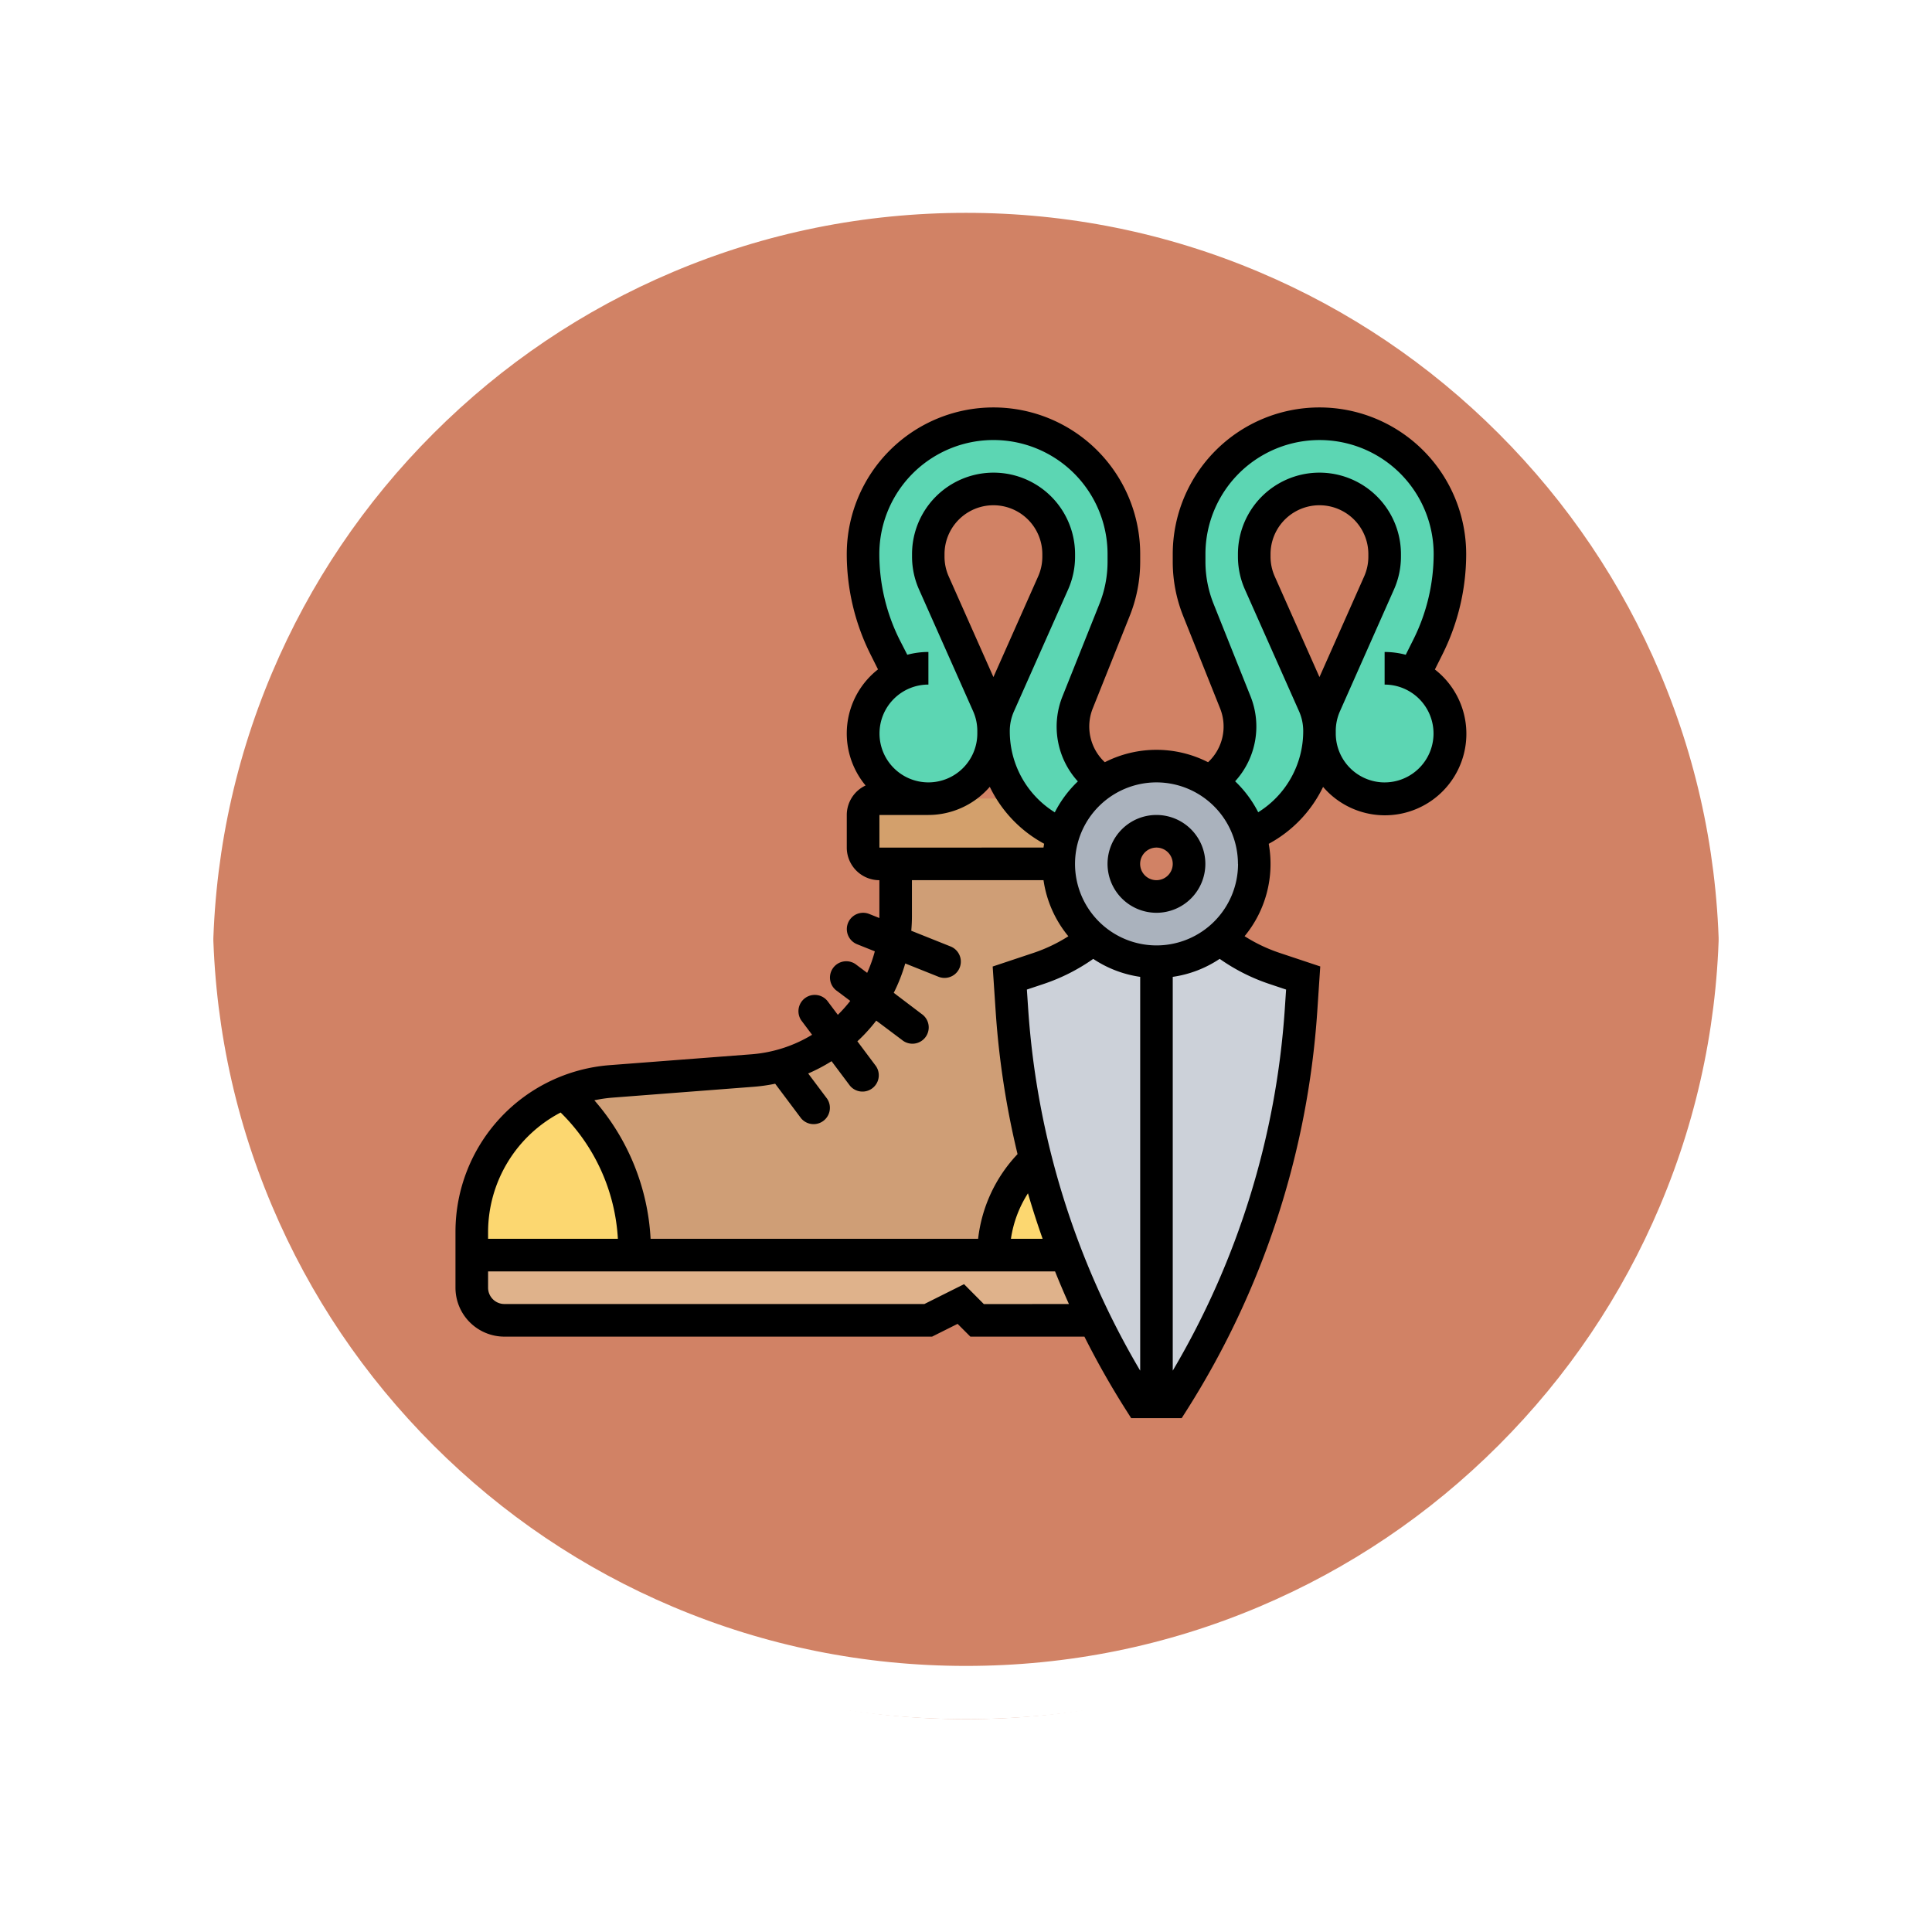 <svg xmlns="http://www.w3.org/2000/svg" xmlns:xlink="http://www.w3.org/1999/xlink" width="108.914" height="108.914" viewBox="0 0 108.914 108.914">
  <defs>
    <filter id="Trazado_874925" x="0" y="0" width="108.914" height="108.914" filterUnits="userSpaceOnUse">
      <feOffset dy="3" input="SourceAlpha"/>
      <feGaussianBlur stdDeviation="3" result="blur"/>
      <feFlood flood-opacity="0.161"/>
      <feComposite operator="in" in2="blur"/>
      <feComposite in="SourceGraphic"/>
    </filter>
  </defs>
  <g id="Grupo_1111527" data-name="Grupo 1111527" transform="translate(-799.5 -2534.157)">
    <g id="Grupo_1111316" data-name="Grupo 1111316" transform="translate(0 587.946)">
      <g transform="matrix(1, 0, 0, 1, 799.5, 1946.21)" filter="url(#Trazado_874925)">
        <g id="Trazado_874925-2" data-name="Trazado 874925" transform="translate(9 6)" fill="#d18265">
          <path d="M 45.457 89.414 C 39.522 89.414 33.766 88.252 28.347 85.96 C 23.113 83.746 18.412 80.577 14.375 76.539 C 10.337 72.502 7.168 67.801 4.954 62.567 C 2.662 57.149 1.5 51.392 1.5 45.457 C 1.5 39.522 2.662 33.766 4.954 28.347 C 7.168 23.113 10.337 18.412 14.375 14.375 C 18.412 10.337 23.113 7.168 28.347 4.954 C 33.766 2.662 39.522 1.5 45.457 1.5 C 51.392 1.5 57.148 2.662 62.566 4.954 C 67.8 7.168 72.502 10.337 76.539 14.375 C 80.576 18.412 83.746 23.113 85.96 28.347 C 88.252 33.766 89.414 39.522 89.414 45.457 C 89.414 51.392 88.252 57.149 85.96 62.567 C 83.746 67.801 80.576 72.502 76.539 76.539 C 72.502 80.577 67.8 83.746 62.566 85.96 C 57.148 88.252 51.392 89.414 45.457 89.414 Z" stroke="none"/>
          <path d="M 45.457 3 C 39.724 3 34.164 4.122 28.932 6.335 C 23.876 8.473 19.335 11.535 15.435 15.435 C 11.535 19.335 8.473 23.876 6.335 28.932 C 4.122 34.164 3 39.724 3 45.457 C 3 51.19 4.122 56.75 6.335 61.982 C 8.473 67.038 11.535 71.579 15.435 75.479 C 19.335 79.379 23.876 82.441 28.932 84.579 C 34.164 86.792 39.724 87.914 45.457 87.914 C 51.19 87.914 56.75 86.792 61.982 84.579 C 67.037 82.441 71.578 79.379 75.478 75.479 C 79.378 71.579 82.44 67.038 84.578 61.982 C 86.791 56.75 87.914 51.19 87.914 45.457 C 87.914 39.724 86.791 34.164 84.578 28.932 C 82.44 23.876 79.378 19.335 75.478 15.435 C 71.578 11.535 67.037 8.473 61.982 6.335 C 56.75 4.122 51.19 3 45.457 3 M 45.457 0 C 70.562 0 90.914 20.352 90.914 45.457 L 90.914 45.457 C 90.914 70.562 70.562 90.914 45.457 90.914 C 20.352 90.914 0 70.562 0 45.457 L 0 45.457 C 0 20.352 20.352 0 45.457 0 Z" stroke="none" fill="#fff"/>
        </g>
      </g>
      <g id="Trazado_874923" data-name="Trazado 874923" transform="translate(808.5 1952.211)" fill="none">
        <path d="M45.457,0A45.457,45.457,0,0,1,90.914,45.457h0A45.457,45.457,0,0,1,0,45.457H0A45.457,45.457,0,0,1,45.457,0Z" stroke="none"/>
        <path d="M 45.457 3 C 39.724 3 34.164 4.122 28.932 6.335 C 23.876 8.473 19.335 11.535 15.435 15.435 C 11.535 19.335 8.473 23.876 6.335 28.932 C 4.122 34.164 3 39.724 3 45.457 C 3 51.19 4.122 56.75 6.335 61.982 C 8.473 67.038 11.535 71.579 15.435 75.479 C 19.335 79.379 23.876 82.441 28.932 84.579 C 34.164 86.792 39.724 87.914 45.457 87.914 C 51.19 87.914 56.75 86.792 61.982 84.579 C 67.037 82.441 71.578 79.379 75.478 75.479 C 79.378 71.579 82.44 67.038 84.578 61.982 C 86.791 56.75 87.914 51.19 87.914 45.457 C 87.914 39.724 86.791 34.164 84.578 28.932 C 82.44 23.876 79.378 19.335 75.478 15.435 C 71.578 11.535 67.037 8.473 61.982 6.335 C 56.75 4.122 51.19 3 45.457 3 M 45.457 0 C 70.562 0 90.914 20.352 90.914 45.457 L 90.914 45.457 C 90.914 70.562 70.562 90.914 45.457 90.914 C 20.352 90.914 0 70.562 0 45.457 L 0 45.457 C 0 20.352 20.352 0 45.457 0 Z" stroke="none" fill="#fff"/>
      </g>
    </g>
    <g id="scissors_7242105" transform="translate(825.177 2557.126)">
      <g id="Grupo_1111538" data-name="Grupo 1111538" transform="translate(0.919 0.919)">
        <g id="Grupo_1111529" data-name="Grupo 1111529" transform="translate(22.055 21.136)">
          <path id="Trazado_900473" data-name="Trazado 900473" d="M211.264,194.026l.013,0a5.515,5.515,0,0,0-.249,1.645H200.919a.919.919,0,0,1-.919-.919v-1.838a.919.919,0,0,1,.919-.919h7.716A6.309,6.309,0,0,0,211.264,194.026Z" transform="translate(-200 -192)" fill="#d3a06c"/>
        </g>
        <g id="Grupo_1111530" data-name="Grupo 1111530" transform="translate(5.152 24.812)">
          <path id="Trazado_900474" data-name="Trazado 900474" d="M71.475,228.365a8.67,8.67,0,0,0,.116-1.422V224h9.19a5.5,5.5,0,0,0,1.948,4.205,9.9,9.9,0,0,1-3.09,1.689l-1.615.539.122,1.829a46.986,46.986,0,0,0,1.329,8.387,7.337,7.337,0,0,0-2.37,5.407H56.888a11.751,11.751,0,0,0-4.038-9.133,8.481,8.481,0,0,1,2.7-.661l7.985-.613a8.83,8.83,0,0,0,1.648-.286,8.68,8.68,0,0,0,3.01-1.5,8.728,8.728,0,0,0,3.286-5.494Z" transform="translate(-52.85 -224)" fill="#cf9e76"/>
        </g>
        <g id="Grupo_1111531" data-name="Grupo 1111531" transform="translate(0 46.868)">
          <path id="Trazado_900475" data-name="Trazado 900475" d="M43.1,419.676H36.488l-.919-.919-1.838.919H9.838A1.837,1.837,0,0,1,8,417.838V416H41.5Q42.222,417.869,43.1,419.676Z" transform="translate(-8 -416)" fill="#dfb28b"/>
        </g>
        <g id="Grupo_1111532" data-name="Grupo 1111532" transform="translate(0 37.734)">
          <path id="Trazado_900476" data-name="Trazado 900476" d="M17.19,345.623H8v-1.318a8.505,8.505,0,0,1,5.152-7.816A11.751,11.751,0,0,1,17.19,345.623Z" transform="translate(-8 -336.49)" fill="#fcd770"/>
        </g>
        <g id="Grupo_1111533" data-name="Grupo 1111533" transform="translate(29.407 41.461)">
          <path id="Trazado_900477" data-name="Trazado 900477" d="M266.37,368.93a46.873,46.873,0,0,0,1.723,5.407H264A7.337,7.337,0,0,1,266.37,368.93Z" transform="translate(-264 -368.93)" fill="#fcd770"/>
        </g>
        <g id="Grupo_1111534" data-name="Grupo 1111534" transform="translate(40.435 0)">
          <path id="Trazado_900478" data-name="Trazado 900478" d="M372.672,22.172a3.677,3.677,0,1,1-5.32,3.289v-.139a3.676,3.676,0,0,1,.317-1.493l3.042-6.844a3.677,3.677,0,0,0,.317-1.493v-.139a3.676,3.676,0,1,0-7.352,0v.139a3.677,3.677,0,0,0,.317,1.493l3.042,6.844a3.677,3.677,0,0,1,.317,1.493,6.318,6.318,0,0,1-3.925,5.847,5.523,5.523,0,0,0-2.272-2.988l.173-.124A3.675,3.675,0,0,0,362.6,23.7l-2.078-5.2A7.335,7.335,0,0,1,360,15.773v-.422a7.352,7.352,0,1,1,14.7,0,11.687,11.687,0,0,1-1.233,5.223Z" transform="translate(-360 -8)" fill="#5cd6b3"/>
        </g>
        <g id="Grupo_1111535" data-name="Grupo 1111535" transform="translate(22.055)">
          <path id="Trazado_900479" data-name="Trazado 900479" d="M202.032,22.172l-.8-1.6A11.687,11.687,0,0,1,200,15.352a7.352,7.352,0,1,1,14.7,0v.422a7.335,7.335,0,0,1-.526,2.731L212.1,23.7a3.675,3.675,0,0,0,1.276,4.356l.173.124a5.524,5.524,0,0,0-2.272,2.987l-.013,0a6.309,6.309,0,0,1-2.629-2.026c-.068-.088-.133-.179-.2-.271a6.3,6.3,0,0,1-1.088-3.544,3.678,3.678,0,0,1,.317-1.493l3.042-6.844a3.677,3.677,0,0,0,.317-1.493v-.139a3.676,3.676,0,0,0-7.352,0v.139a3.678,3.678,0,0,0,.317,1.493l3.042,6.844a3.678,3.678,0,0,1,.317,1.493v.139a3.676,3.676,0,1,1-5.32-3.289Z" transform="translate(-200 -8)" fill="#5cd6b3"/>
        </g>
        <g id="Grupo_1111536" data-name="Grupo 1111536" transform="translate(33.083 19.298)">
          <path id="Trazado_900480" data-name="Trazado 900480" d="M306.778,179.87a5.515,5.515,0,1,1-2.272-2.988,5.514,5.514,0,0,1,2.272,2.988Zm-3.427,1.644a1.838,1.838,0,1,0-1.838,1.838A1.837,1.837,0,0,0,303.352,181.514Z" transform="translate(-296 -176)" fill="#aab2bd"/>
        </g>
        <g id="Grupo_1111537" data-name="Grupo 1111537" transform="translate(30.326 29.018)">
          <path id="Trazado_900481" data-name="Trazado 900481" d="M288.542,262.837l-.122,1.829a46.912,46.912,0,0,1-7.23,22.065h-1.838a46.964,46.964,0,0,1-2.573-4.595q-.882-1.8-1.6-3.676a46.862,46.862,0,0,1-3.052-13.794L272,262.837l1.615-.539a9.9,9.9,0,0,0,3.09-1.689,5.513,5.513,0,0,0,7.131,0,9.9,9.9,0,0,0,3.09,1.689Z" transform="translate(-272 -260.61)" fill="#ccd1d9"/>
        </g>
      </g>
      <g id="Grupo_1111539" data-name="Grupo 1111539" transform="translate(0)">
        <path id="Trazado_900482" data-name="Trazado 900482" d="M55.216,14.767l.431-.862a12.662,12.662,0,0,0,1.33-5.634,8.271,8.271,0,1,0-16.542,0v.422a8.236,8.236,0,0,0,.591,3.072l2.078,5.2A2.748,2.748,0,0,1,42.426,20a6.409,6.409,0,0,0-5.82,0,2.748,2.748,0,0,1-.679-3.037l2.078-5.2A8.235,8.235,0,0,0,38.6,8.693V8.271a8.271,8.271,0,1,0-16.542,0,12.662,12.662,0,0,0,1.33,5.634l.431.862a4.586,4.586,0,0,0-.7,6.545,1.839,1.839,0,0,0-1.06,1.663v1.838a1.84,1.84,0,0,0,1.838,1.838v2.024c0,.037,0,.073,0,.109l-.575-.23a.919.919,0,0,0-.682,1.707l1,.4a7.764,7.764,0,0,1-.432,1.214l-.593-.445a.919.919,0,1,0-1.1,1.47l.74.555a7.906,7.906,0,0,1-.7.786l-.592-.789a.919.919,0,0,0-1.47,1.1l.61.813a7.729,7.729,0,0,1-3.411,1.1L8.7,37.077A9.42,9.42,0,0,0,0,46.469v3.156a2.76,2.76,0,0,0,2.757,2.757h24.11l1.439-.72.72.72h6.43a47.569,47.569,0,0,0,2.365,4.169l.271.426h2.847l.271-.426a47.965,47.965,0,0,0,7.372-22.5l.169-2.538-2.289-.763a8.972,8.972,0,0,1-1.977-.942A6.4,6.4,0,0,0,45.846,24.6a7.2,7.2,0,0,0,3.064-3.209,4.593,4.593,0,1,0,6.3-6.621Zm-11.1,10.965a4.595,4.595,0,1,1-4.595-4.595A4.6,4.6,0,0,1,44.111,25.731Zm-20.217-.919V22.974H26.65a4.586,4.586,0,0,0,3.471-1.588,7.2,7.2,0,0,0,3.064,3.21c-.013.072-.025.143-.036.216ZM27.807,9.529a2.741,2.741,0,0,1-.238-1.12V8.271a2.757,2.757,0,0,1,5.514,0V8.41a2.741,2.741,0,0,1-.238,1.12L30.326,15.2Zm-2.777,3.553a10.815,10.815,0,0,1-1.136-4.812,6.433,6.433,0,0,1,12.866,0v.422a6.407,6.407,0,0,1-.46,2.389l-2.078,5.2a4.583,4.583,0,0,0,.864,4.8,6.466,6.466,0,0,0-1.3,1.745,5.376,5.376,0,0,1-2.538-4.579,2.741,2.741,0,0,1,.238-1.12l3.042-6.845a4.565,4.565,0,0,0,.4-1.866V8.271a4.595,4.595,0,1,0-9.19,0V8.41a4.567,4.567,0,0,0,.4,1.866l3.042,6.845a2.741,2.741,0,0,1,.238,1.12v.139a2.757,2.757,0,1,1-2.757-2.757V13.785a4.585,4.585,0,0,0-1.191.157ZM8.838,38.91l7.984-.614a9.712,9.712,0,0,0,1.2-.171l1.457,1.943a.919.919,0,0,0,1.47-1.1l-1.066-1.421a9.583,9.583,0,0,0,1.318-.693l1.034,1.379a.919.919,0,0,0,1.47-1.1l-1.048-1.4c.172-.16.34-.325.5-.5q.3-.322.563-.666l1.455,1.092a.919.919,0,1,0,1.1-1.47L24.707,33a9.591,9.591,0,0,0,.648-1.655l1.873.749a.919.919,0,1,0,.683-1.707l-2.216-.886c.024-.275.037-.552.037-.831V26.65H33.15a6.407,6.407,0,0,0,1.4,3.162,8.965,8.965,0,0,1-1.978.942l-2.288.763.169,2.538a47.72,47.72,0,0,0,1.233,8.038,8.3,8.3,0,0,0-2.223,4.775H11a12.918,12.918,0,0,0-3.171-7.809,7.5,7.5,0,0,1,1.013-.149ZM33.1,46.868H31.313a6.465,6.465,0,0,1,.96-2.565Q32.652,45.6,33.1,46.868ZM5.928,39.748a10.824,10.824,0,0,1,3.227,7.12H1.838v-.4a7.619,7.619,0,0,1,4.09-6.721Zm23.859,10.8L28.67,49.425l-2.236,1.118H2.757a.92.92,0,0,1-.919-.919v-.919H33.8q.372.927.782,1.838Zm2.5-16.611-.075-1.121.941-.314a10.8,10.8,0,0,0,2.8-1.415A6.4,6.4,0,0,0,38.6,32.1V54.3a46.135,46.135,0,0,1-6.313-20.366Zm14.538-1.121-.075,1.121A46.134,46.134,0,0,1,40.435,54.3V32.1a6.393,6.393,0,0,0,2.646-1.015,10.8,10.8,0,0,0,2.8,1.415ZM48.706,15.2,46.186,9.529a2.741,2.741,0,0,1-.238-1.12V8.271a2.757,2.757,0,1,1,5.514,0V8.41a2.741,2.741,0,0,1-.238,1.12Zm3.676,5.939a2.76,2.76,0,0,1-2.757-2.757v-.139a2.741,2.741,0,0,1,.238-1.12L52.9,10.276a4.565,4.565,0,0,0,.4-1.866V8.271a4.595,4.595,0,1,0-9.19,0V8.41a4.567,4.567,0,0,0,.4,1.866l3.042,6.845a2.741,2.741,0,0,1,.238,1.12,5.374,5.374,0,0,1-2.538,4.579,6.464,6.464,0,0,0-1.3-1.745,4.583,4.583,0,0,0,.864-4.8l-2.078-5.2a6.414,6.414,0,0,1-.46-2.389V8.271a6.433,6.433,0,1,1,12.866,0A10.815,10.815,0,0,1,54,13.083l-.43.86a4.585,4.585,0,0,0-1.191-.157v1.838a2.757,2.757,0,1,1,0,5.514Z" transform="translate(0)"/>
        <path id="Trazado_900483" data-name="Trazado 900483" d="M322.757,205.514A2.757,2.757,0,1,0,320,202.757,2.76,2.76,0,0,0,322.757,205.514Zm0-3.676a.919.919,0,1,1-.919.919A.92.92,0,0,1,322.757,201.838Z" transform="translate(-283.241 -177.026)"/>
      </g>
    </g>
  </g>
</svg>
